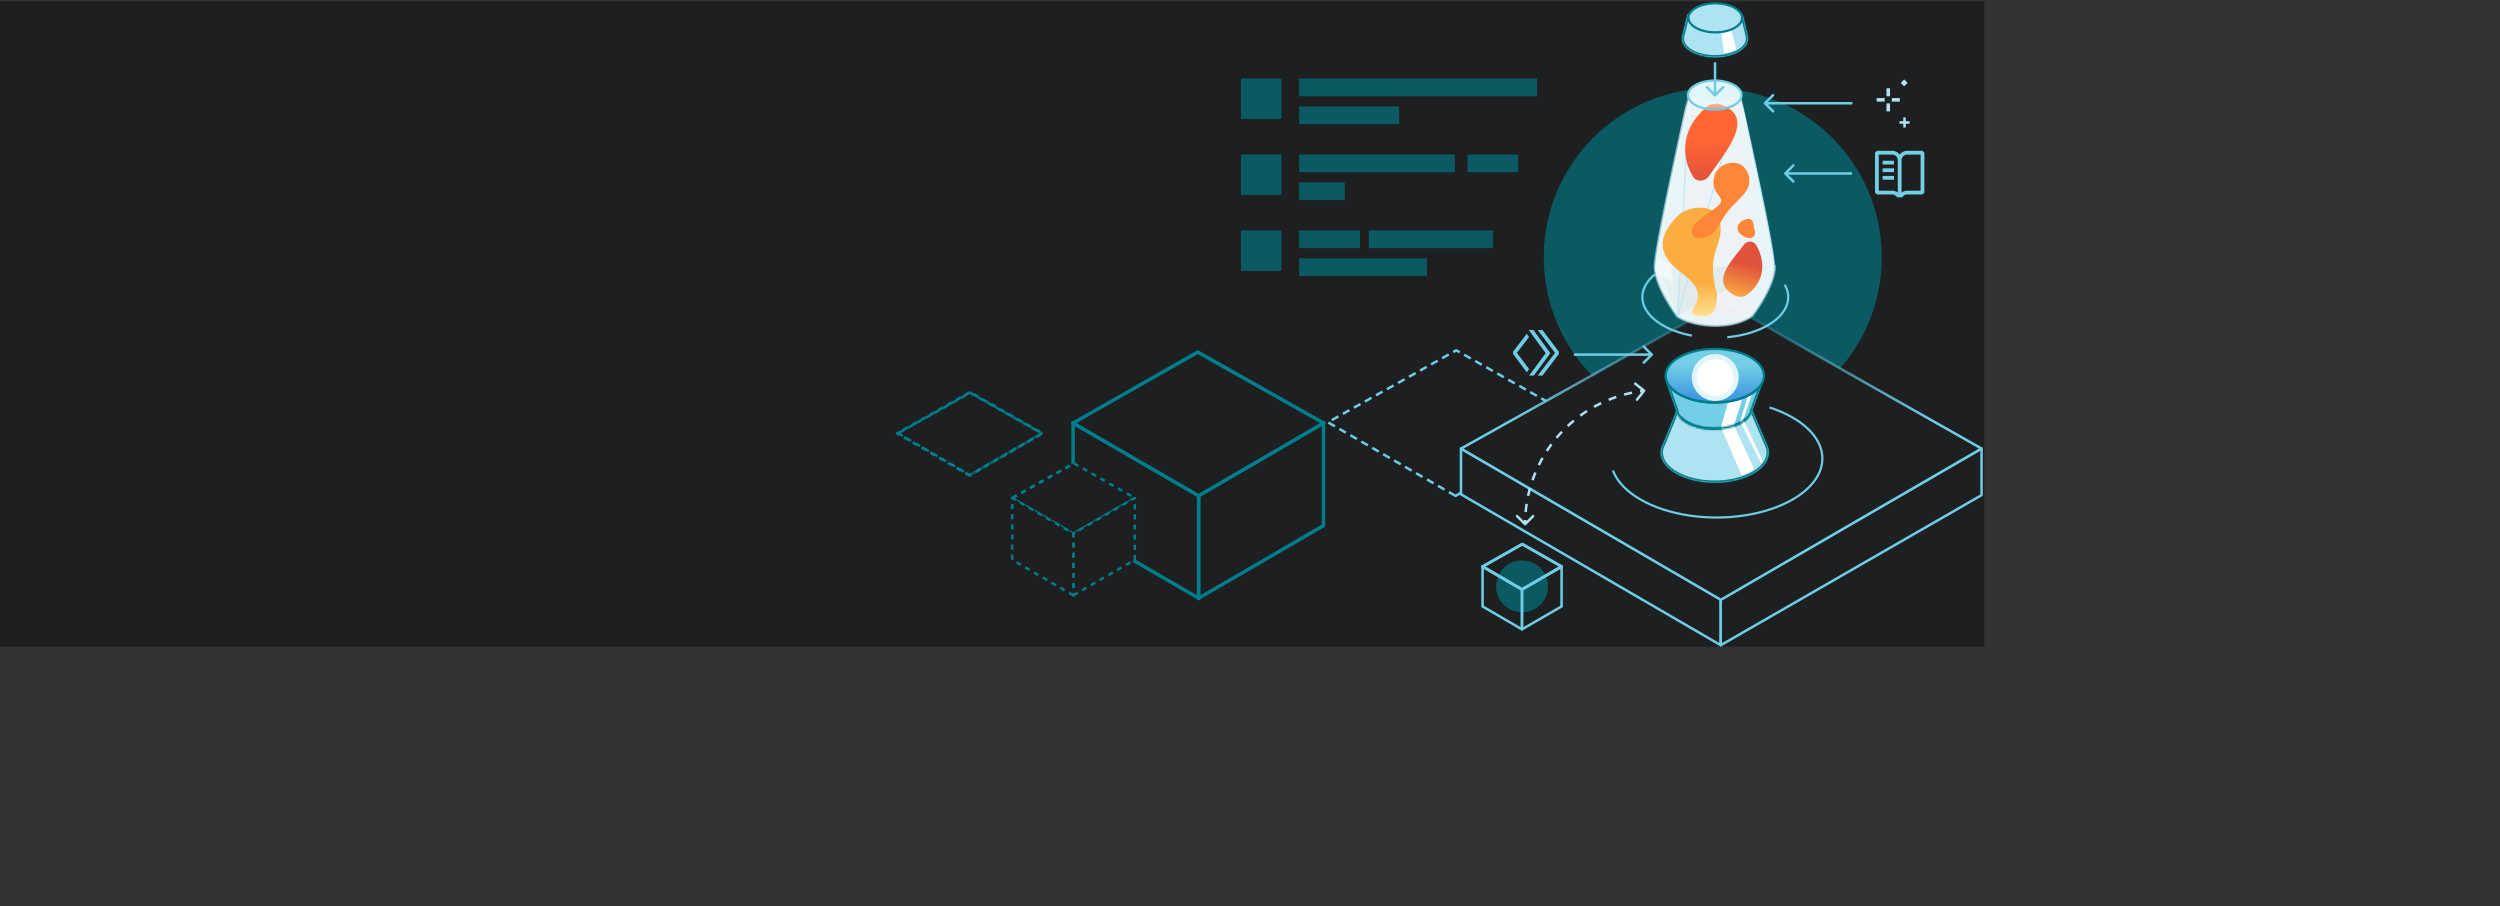 <svg xmlns="http://www.w3.org/2000/svg" width="1512" height="548" fill="none"><rect width="100%" height="100%" fill="#333333" stroke="none"/><g clip-path="url(#a)"><path fill="#1d1f20" d="M0 .981h12e2v390H0z"/><path fill="#1d1f20" d="M-95.924-110.678h1404.62v675H-95.924z"/><path fill="#1d1f20" stroke="#007d8a" stroke-dasharray="3.06 3.06" stroke-linejoin="round" stroke-width="1.531" d="m586.458 287.427-43.587-25.318 43.85-24.746 43.507 24.746-43.77 25.318z"/><path fill="#1d1f20" stroke="#007d8a" stroke-dasharray="3.06 3.06" stroke-linejoin="round" stroke-width="1.531" d="M586.458 287.622h-.08l-43.85-25.558.263-.149 43.93-24.792h.091l43.758 24.941-.263.16-43.849 25.398zm-43.244-25.558 43.244 25.169 43.461-25.112-43.152-24.552-43.553 24.495z"/><path fill="#1d1f20" stroke="#6ecce5" stroke-dasharray="4.59 3.06" stroke-linejoin="round" stroke-width="1.531" d="m880.275 299.916-77.169-44.531 77.635-43.524 77.027 43.524-77.493 44.531z"/><circle cx="1035.87" cy="155.588" r="102.206" fill="#007d8a" fill-opacity=".63"/><path fill="#1d1f20" stroke="url(#b)" stroke-linejoin="round" stroke-width="1.531" d="m1040.7 390.206-157.094-91.249v-27.668l157.094 91.25v27.667z"/><path fill="#1d1f20" stroke="url(#c)" stroke-linejoin="round" stroke-width="1.531" d="m1040.7 390.222 157.75-90.77v-28.163l-157.75 91.25v27.683z"/><path fill="#1d1f20" stroke="url(#d)" stroke-linejoin="round" stroke-width="1.531" d="M1040.9 362.68h-.28l-156.994-91.37 158.214-88.544h.33l156.24 88.509-157.51 91.405z"/><path fill="#afe3f1" d="M994.954 236.801a.765.765.0 00-.123-1.075l-5.396-4.286a.765.765.0 00-.952 1.199l4.796 3.81-3.809 4.795a.766.766.0 001.199.953l4.285-5.396zm-37.187 13.167.432.632-.432-.632zm-25.993 29.141.677.358-.677-.358zm-9.931 38.445a.766.766.0 001.083.0l4.872-4.872a.766.766.0 00-1.082-1.083l-4.332 4.331-4.33-4.332a.766.766.0 00-1.083 1.083l4.872 4.873zm1.307-.542c0-.814.012-1.628.037-2.441l-1.53-.046a79.237 79.237.0 00-.038 2.487h1.531zm.334-7.314c.148-1.622.345-3.239.591-4.846l-1.513-.232a81.661 81.661.0 00-.603 4.939l1.525.139zm1.476-9.647a79.342 79.342.0 011.174-4.739l-1.475-.414a82.612 82.612.0 00-1.196 4.83l1.497.323zm2.633-9.398a80.555 80.555.0 011.739-4.562l-1.414-.589a82.1 82.1.0 00-1.772 4.649l1.447.502zm3.752-9.01c.357-.731.726-1.456 1.106-2.176l-1.354-.715a85.434 85.434.0 00-1.128 2.217l1.376.674zm1.106-2.176c.38-.721.771-1.435 1.172-2.142l-1.332-.755c-.408.72-.807 1.448-1.194 2.182l1.354.715zm3.709-6.314a81.1 81.1.0 012.784-4.01l-1.23-.911a81.927 81.927.0 00-2.838 4.087l1.284.834zm5.807-7.844a80.141 80.141.0 013.25-3.643l-1.111-1.053a82.047 82.047.0 00-3.312 3.712l1.173.984zm6.715-7.083a80.293 80.293.0 013.667-3.223l-.976-1.18a82.15 82.15.0 00-3.737 3.285l1.046 1.118zm7.523-6.217a80.29 80.29.0 011.994-1.409l-.864-1.264c-.686.469-1.363.947-2.033 1.435l.903 1.238zm1.994-1.409a83.288 83.288.0 012.036-1.347l-.825-1.289c-.698.446-1.39.904-2.075 1.372l.864 1.264zm6.226-3.853a81.15 81.15.0 014.334-2.247l-.663-1.38a81.683 81.683.0 00-4.417 2.29l.746 1.337zm8.797-4.227a81.012 81.012.0 014.574-1.706l-.491-1.45a81.968 81.968.0 00-4.661 1.738l.578 1.418zm9.244-3.131a80.712 80.712.0 014.747-1.139l-.312-1.499a81.424 81.424.0 00-4.838 1.161l.403 1.477zm9.555-1.988a81.715 81.715.0 012.421-.315l-.175-1.521c-.824.094-1.647.201-2.467.32l.221 1.516z"/><mask id="e" fill="#fff"><path fill-rule="evenodd" d="m1006.08 267.918 8.08-20.019c.2-.512.7-.848 1.25-.848h43.03c.55.0 1.04.325 1.25.826l8.74 20.606c.87 1.646 1.34 3.388 1.34 5.192.0 10.08-14.63 18.251-32.67 18.251-18.05.0-32.68-8.171-32.68-18.251.0-2.012.59-3.947 1.66-5.757z" clip-rule="evenodd"/></mask><path fill="#afe3f1" fill-rule="evenodd" d="m1006.08 267.918 8.08-20.019c.2-.512.7-.848 1.25-.848h43.03c.55.0 1.04.325 1.25.826l8.74 20.606c.87 1.646 1.34 3.388 1.34 5.192.0 10.08-14.63 18.251-32.67 18.251-18.05.0-32.68-8.171-32.68-18.251.0-2.012.59-3.947 1.66-5.757z" clip-rule="evenodd"/><path fill="#007d8a" d="m1014.16 247.899 1.25.506-1.25-.506zm-8.08 20.019 1.17.692.05-.089.04-.096-1.26-.507zm53.61-20.041-1.25.528 1.25-.528zm8.74 20.606-1.25.529.02.054.03.052 1.2-.635zm-55.53-21.091-8.07 20.02 2.51 1.013 8.07-20.02-2.51-1.013zm2.51-1.695c-1.1.0-2.1.671-2.51 1.695l2.51 1.013v-2.708zm43.03.0h-43.03v2.708h43.03v-2.708zm2.5 1.651a2.72 2.72.0 00-2.5-1.651v2.708l2.5-1.057zm8.74 20.607-8.74-20.607-2.5 1.057 8.74 20.607 2.5-1.057zm-2.45 1.163c.78 1.469 1.19 2.995 1.19 4.557h2.7c0-2.046-.53-4.004-1.49-5.826l-2.4 1.269zm1.19 4.557c0 4.328-3.16 8.528-8.88 11.723-5.68 3.171-13.61 5.174-22.44 5.174v2.708c9.21.0 17.61-2.082 23.76-5.517 6.11-3.411 10.26-8.337 10.26-14.088h-2.7zm-31.32 16.897c-8.84.0-16.77-2.003-22.45-5.174-5.72-3.195-8.87-7.395-8.87-11.723h-2.71c0 5.751 4.16 10.677 10.26 14.088 6.15 3.435 14.56 5.517 23.77 5.517v-2.708zm-31.32-16.897c0-1.74.5-3.439 1.47-5.065l-2.33-1.384c-1.19 1.994-1.85 4.166-1.85 6.449h2.71z" mask="url(#e)"/><mask id="f" fill="#fff"><path fill-rule="evenodd" d="M1013.58 247.788c.67 6.764 10.79 12.136 23.18 12.136 12.25.0 22.28-5.25 23.15-11.906l6.06-16.776h-58.16l5.77 16.546z" clip-rule="evenodd"/></mask><path fill="#73cee6" fill-rule="evenodd" d="M1013.58 247.788c.67 6.764 10.79 12.136 23.18 12.136 12.25.0 22.28-5.25 23.15-11.906l6.06-16.776h-58.16l5.77 16.546z" clip-rule="evenodd"/><path fill="#007d8a" d="m1013.58 247.788 1.35-.132-.01-.161-.06-.153-1.28.446zm46.33.23-1.28-.46-.05.138-.02.147 1.35.175zm6.06-16.776 1.27.46.65-1.814h-1.92v1.354zm-58.16.0v-1.354h-1.9l.62 1.8 1.28-.446zm28.95 27.328c-6.02.0-11.42-1.306-15.36-3.376-3.98-2.094-6.2-4.814-6.47-7.538l-2.69.265c.39 4.039 3.56 7.388 7.9 9.67 4.39 2.308 10.24 3.687 16.62 3.687v-2.708zm21.8-10.727c-.35 2.691-2.61 5.368-6.58 7.421-3.93 2.029-9.28 3.306-15.22 3.306v2.708c6.3.0 12.09-1.348 16.46-3.608 4.33-2.236 7.51-5.512 8.03-9.477l-2.69-.35zm2.62.635 6.06-16.776-2.55-.92-6.06 16.776 2.55.92zm4.79-18.59h-58.16v2.708h58.16v-2.708zm-59.44 1.8 5.77 16.546 2.56-.892-5.77-16.546-2.56.892z" mask="url(#f)"/><path fill="#fff" d="m1040.84 258.343 4.23-14.962 8.76-2.258-5.09 16.091 12.14 26.536s-2.15 1.533-3.67 2.259c-1.48.706-3.95 1.411-3.95 1.411l-12.42-29.077z"/><path fill="#fff" d="m1052.41 254.673 4.8-15.527 2.83-2.258-5.65 16.938 11.86 25.125-1.13 1.411-12.71-25.689z"/><path fill="url(#g)" stroke="#007d8a" stroke-width="1.354" d="M1066.84 227.252c0 4.309-3.15 8.353-8.56 11.358-5.38 2.992-12.87 4.864-21.18 4.864s-15.79-1.872-21.18-4.864c-5.41-3.005-8.56-7.049-8.56-11.358s3.15-8.353 8.56-11.358c5.39-2.993 12.87-4.865 21.18-4.865s15.8 1.872 21.18 4.865c5.41 3.005 8.56 7.049 8.56 11.358z"/><path fill="#e2f5fa" fill-opacity=".64" stroke="url(#h)" stroke-width="1.354" d="M1072.47 160.71v-.003c-.1-3.332-1.43-11.438-3.4-21.797-1.97-10.331-4.55-22.835-7.12-34.918a4179.296 4179.296.0 00-7.04-32.379c-.96-4.319-1.76-7.882-2.31-10.366l-.65-2.875-.11-.485H1022.35l-.11.484c-.15.662-.37 1.634-.64 2.876-.56 2.483-1.36 6.047-2.31 10.366-1.91 8.638-4.46 20.296-7.03 32.378-2.57 12.084-5.15 24.588-7.11 34.919-1.97 10.359-3.32 18.465-3.43 21.8h70.75zm0 0c.09 2.888-.66 6.173-1.88 9.507-1.22 3.327-2.89 6.66-4.58 9.633-1.68 2.97-3.39 5.569-4.66 7.425-.64.928-1.18 1.67-1.55 2.178-.19.255-.33.451-.43.583a.96.96.0 01-.06.074c-.02.031-.04.056-.05.075l-.01.003c0 .007-.01.013-.02.021-.04.04-.12.1-.21.179-.2.158-.5.389-.91.669-.83.559-2.1 1.314-3.88 2.073-3.55 1.515-9.1 3.05-17.05 3.05-7.54-.104-13.11-1.499-16.78-2.859-1.84-.68-3.2-1.352-4.1-1.849-.45-.249-.78-.454-1-.595-.11-.068-.18-.121-.24-.156m57.41-30.011-57.41 30.011m0 0a1.257 1.257.0 00-.09-.122c-.1-.136-.24-.338-.43-.6a96.55 96.55.0 01-1.57-2.243 110.79 110.79.0 01-4.72-7.621c-1.7-3.043-3.39-6.448-4.62-9.829-1.24-3.389-2.01-6.708-1.91-9.596l13.34 30.011z" opacity=".66"/><path fill="#fff" d="M1059.76 190.647s13.79-17.914 13.39-29.96c-.41-13.594-20.77-103.477-20.77-103.477h-30.57s-20.31 89.883-20.77 103.477c-.4 12.046 13.55 30.525 13.55 30.525s7.34 5.436 22.58 5.646c16.09.0 22.59-6.211 22.59-6.211z" opacity=".66"/><path fill="#fff" d="M1059.76 190.647s13.79-17.914 13.39-29.96c-.41-13.594-20.77-103.477-20.77-103.477h-30.57s-20.31 89.883-20.77 103.477c-.4 12.046 13.55 30.525 13.55 30.525s7.34 5.436 22.58 5.646c16.09.0 22.59-6.211 22.59-6.211z" opacity=".66"/><path fill="#e2f5fa" fill-opacity=".69" stroke="url(#i)" stroke-width=".903" d="m1059.76 190.647.31.326.02-.024.02-.027-.35-.275zm0 0 .31.327-.01.002v.005l-.02.016a.373.373.0 01-.06.058c-.06.05-.14.12-.25.209-.22.178-.55.428-.99.727-.88.598-2.22 1.388-4.07 2.176-3.69 1.577-9.39 3.142-17.5 3.142h-.01c-7.67-.106-13.37-1.527-17.16-2.93a31.574 31.574.0 01-4.25-1.92c-.47-.261-.83-.48-1.06-.634-.12-.078-.21-.139-.28-.181-.03-.022-.05-.038-.07-.05l-.01-.014-.01-.004v-.001l.27-.363m45.17-.565.35.275v-.001l.01-.002v-.011l.03-.039c.03-.035.07-.087.12-.155.1-.135.25-.335.44-.593.38-.517.92-1.267 1.57-2.205 1.29-1.876 3.01-4.503 4.71-7.509 1.71-3.005 3.41-6.397 4.66-9.802 1.24-3.399 2.05-6.839 1.95-9.932v-.001l-.45.015c-.41-13.594-20.77-103.477-20.77-103.477m-37.79 134.002 37.79-134.002m-37.79 134.002-.36.271-.01-.001v-.002l-.01-.011-.03-.041c-.02-.036-.06-.089-.11-.159-.11-.14-.26-.345-.45-.611a109.318 109.318.0 01-6.35-9.971c-1.72-3.075-3.44-6.537-4.7-9.994-1.26-3.451-2.08-6.927-1.98-10.021.12-3.442 1.48-11.648 3.45-21.973 1.97-10.343 4.55-22.856 7.12-34.942 2.56-12.087 5.12-23.748 7.03-32.388.95-4.32 1.75-7.884 2.3-10.369l.65-2.876.17-.755.04-.193.01-.05.01-.011v-.004l.44.099m-7.22 134.002-.36.271.03.052.06.039.27-.362zm0 0 7.22-134.002m30.57.0.44-.1-.08-.352h-31.29l-.08.352.44.1m30.57.0h-30.57" opacity=".66"/><path fill="url(#j)" d="M1038.44 177.895c.12 4.474-.57 8.489-2.64 10.898-.74.861-1.66 1.492-2.81 1.951-.8.286-1.66.401-2.46.401-19.28-.344 8.31-8.26-10.84-23.976-6.66-5.392-24.784-16.233-5.4-36.194 7.63-7.859 22.72-6.597 25.07.344 3.44 10.267-.98 16.519-2.35 22.485-2.98 13.021 1.43 21.854 1.43 24.091z"/><path fill="url(#k)" d="M1024.79 107.801a6.51 6.51.0 01-.92-1.147c-7.57-12.39-6.94-30.114 9.3-42.676 1.14-1.032 5.62-1.835 7.97-.688.11.057.17.115.28.115 20.6 8.03 2.13 28.22-7.51 42.675-2.24 3.385-6.48 4.245-9.12 1.779.06.0.0-.058.0-.058z"/><path fill="url(#l)" d="M1061.62 147.552c.23.287.45.574.68.918 5.68 9.866 5.22 22.829-6.94 30.515-.86.631-4.18.803-5.96-.229a.432.432.0 00-.23-.115c-15.37-7.916-1.61-20.994 5.56-30.688 1.67-2.237 4.88-2.466 6.77-.458.06.0.12.0.12.057z"/><path fill="#fd8639" d="M1050.72 98.738c5.1.975 6.94 7.457 7 7.572 1.03 7.858-1.04 9.292-10.33 18.756-6.37 6.482-7.92 13.709-12.22 16.635-5.56 3.843-14.8 3.556-11.3-4.819 1.32-3.499 15.89-11.242 16.92-14.741 1.15-4.015-6.65-5.507-3.84-16.176.75-2.982 5.74-8.776 13.77-7.227zM1058 144.053c-1.95.172-5.39-2.467-5.5-2.582-2.82-2.523-1.95-6.367 1.89-8.317 1.15-.516 3.44-1.147 4.24-.631 2.81 1.606 1.44 4.417 2.64 6.654.23.402 1.09 4.531-3.27 4.876z"/><path fill="url(#m)" stroke="#6ecce5" stroke-width="1.354" d="M1053.3 57.487c0 2.258-1.64 4.442-4.61 6.1-2.94 1.647-7.04 2.686-11.62 2.686-4.57.0-8.67-1.04-11.61-2.685-2.97-1.659-4.61-3.843-4.61-6.101.0-2.259 1.64-4.443 4.61-6.101 2.94-1.647 7.04-2.686 11.61-2.686 4.58.0 8.68 1.04 11.62 2.686 2.97 1.658 4.61 3.842 4.61 6.1z"/><mask id="n" fill="#fff"><path fill-rule="evenodd" d="m1017.11 22.777 3.45-14.115H1054l3.33 14.115h-.1c.02.207.03.417.03.627.0 6.223-8.97 11.267-20.05 11.267s-20.05-5.044-20.05-11.267c0-.21.01-.42.03-.627h-.08z" clip-rule="evenodd"/></mask><path fill="#afe3f1" fill-rule="evenodd" d="m1017.11 22.777 3.45-14.115H1054l3.33 14.115h-.1c.02.207.03.417.03.627.0 6.223-8.97 11.267-20.05 11.267s-20.05-5.044-20.05-11.267c0-.21.01-.42.03-.627h-.08z" clip-rule="evenodd"/><path fill="#007d8a" d="M1020.56 8.662V7.307h-1.06l-.25 1.033 1.31.322zm-3.45 14.115-1.31-.322-.41 1.676h1.72v-1.354zM1054 8.662l1.32-.31-.25-1.045H1054v1.355zm3.33 14.115v1.354h1.71l-.4-1.665-1.31.31zm-.1.0v-1.355h-1.49l.15 1.486 1.34-.131zm-40.04.0 1.34.131.15-1.486h-1.49v1.355zm2.06-14.437-3.45 14.115 2.63.643 3.45-14.115-2.63-.643zM1054 7.307h-33.44v2.709H1054V7.307zm4.64 15.16-3.32-14.116-2.64.621 3.33 14.115 2.63-.62zm-1.41 1.664h.1v-2.709h-.1v2.709zm-1.34-1.223c.01.165.02.33.02.496h2.71c0-.255-.01-.508-.04-.759l-2.69.263zm.02.496c0 2.404-1.75 4.857-5.18 6.786-3.39 1.905-8.17 3.126-13.52 3.126v2.709c5.73.0 10.98-1.301 14.84-3.474 3.83-2.148 6.57-5.328 6.57-9.147h-2.71zm-18.7 9.912c-5.35.0-10.13-1.22-13.52-3.126-3.43-1.93-5.18-4.382-5.18-6.786h-2.71c0 3.819 2.74 7 6.57 9.147 3.86 2.173 9.11 3.474 14.84 3.474v-2.709zm-18.7-9.912c0-.166.01-.331.02-.496l-2.69-.263c-.03.251-.04.505-.04.76h2.71zm-1.4.727h.08v-2.709h-.08v2.709z" mask="url(#n)"/><path fill="#fff" d="m1047.04 17.978-5.93 1.694 1.41 12.42 4.52-.846 3.1-1.13-3.1-12.138z"/><path fill="#afe3f1" stroke="#007d8a" stroke-width="1.354" d="M1053.62 10.786c0 2.258-1.64 4.443-4.6 6.1-2.94 1.647-7.05 2.687-11.62 2.687s-8.68-1.04-11.62-2.686c-2.96-1.658-4.6-3.843-4.6-6.101.0-2.259 1.64-4.443 4.6-6.101 2.94-1.646 7.05-2.686 11.62-2.686s8.68 1.04 11.62 2.686c2.96 1.658 4.6 3.842 4.6 6.1z"/><path stroke="#007d8a" stroke-width="1.354" d="M1064.44 233.603c-2.24 2.855-5.97 5.338-10.79 7.107-4.8 1.767-10.44 2.73-16.23 2.763-5.8.034-11.47-.863-16.35-2.575-4.88-1.713-8.7-4.154-11.06-6.988"/><mask id="o" fill="#fff"><path fill-rule="evenodd" d="M1017.14 252.069c1.72 1.826 4.35 3.438 7.71 4.606 3.35 1.165 7.23 1.823 11.23 1.889 4 .067 7.95-.46 11.43-1.514 3.49-1.057 6.32-2.586 8.25-4.374l.92.994c-2.12 1.963-5.15 3.578-8.78 4.676-3.62 1.099-7.71 1.641-11.84 1.573-4.13-.069-8.16-.747-11.65-1.965-3.5-1.217-6.35-2.929-8.25-4.959l.98-.926z" clip-rule="evenodd"/></mask><path fill="#007d8a" d="m1024.85 256.675.45-1.279-.45 1.279zm-7.71-4.606.99-.927-.92-.988-.99.927.92.988zm18.94 6.495-.02 1.355.02-1.355zm11.43-1.514.39 1.296-.39-1.296zm8.25-4.374.99-.92-.92-.993-.99.92.92.993zm.92.994.92.994.99-.92-.92-.994-.99.92zm-8.78 4.676-.39-1.296.39 1.296zm-11.84 1.573.02-1.355-.02 1.355zm-11.65-1.965.44-1.279-.44 1.279zm-8.25-4.959-.93-.988-.99.926.93.988.99-.926zm9.14 2.401c-3.22-1.119-5.65-2.631-7.17-4.254l-1.97 1.853c1.9 2.03 4.75 3.742 8.25 4.959l.89-2.558zm10.8 1.814c-3.87-.064-7.61-.701-10.8-1.814l-.89 2.558c3.49 1.218 7.52 1.896 11.65 1.965l.04-2.709zm11.02-1.456c-3.33 1.01-7.14 1.521-11.02 1.456l-.04 2.709c4.13.068 8.22-.474 11.84-1.573l-.78-2.592zm7.72-4.071c-1.74 1.611-4.37 3.056-7.72 4.071l.78 2.592c3.63-1.098 6.66-2.713 8.78-4.676l-1.84-1.987zm2.83 1.067-.92-.994-1.99 1.84.92.994 1.99-1.84zm-9.37 6.892c3.76-1.14 6.99-2.839 9.3-4.978l-1.84-1.988c-1.93 1.788-4.76 3.317-8.25 4.374l.79 2.592zm-12.26 1.631c4.25.071 8.49-.488 12.26-1.631l-.79-2.592c-3.48 1.054-7.43 1.581-11.43 1.514l-.04 2.709zm-12.08-2.04c3.65 1.27 7.82 1.969 12.08 2.04l.04-2.709c-4-.066-7.88-.724-11.23-1.889l-.89 2.558zm-8.79-5.312c2.09 2.234 5.15 4.046 8.79 5.312l.89-2.558c-3.36-1.168-5.99-2.78-7.71-4.606l-1.97 1.852zm1.05-2.84-.99.926 1.85 1.976.99-.926-1.85-1.976z" mask="url(#o)"/><path fill="#6ecce5" d="M1037.8 58.224a.774.774.0 01-1.09.0l-4.87-4.872a.764.764.0 010-1.082.762.762.0 011.08.0l4.33 4.33 4.34-4.33a.762.762.0 011.08.0c.3.298.3.783.0 1.082l-4.87 4.872zm.22-20.537v19.996h-1.53V37.687h1.53zM1079.21 105.455a.764.764.0 010-1.083l4.88-4.872a.762.762.0 011.08.0c.3.299.3.784.0 1.083l-4.33 4.33 4.33 4.331c.3.299.3.784.0 1.083a.762.762.0 01-1.08.0l-4.88-4.872zm.54-1.307h40.36v1.531h-40.36v-1.531zM1066.9 62.977a.764.764.0 010-1.082l4.87-4.872a.774.774.0 011.09.0c.3.299.3.783.0 1.082l-4.33 4.331 4.33 4.33c.3.3.3.785.0 1.084a.775.775.0 01-1.09.0l-4.87-4.872zm.54-1.306h52.86v1.53h-52.86v-1.53zM999.539 215.008a.765.765.0 000-1.082l-4.872-4.872a.766.766.0 00-1.083 1.082l4.331 4.331-4.331 4.331a.766.766.0 001.083 1.083l4.872-4.873zm-.541-1.306h-47.14v1.531h47.14v-1.531zM924.826 223.262l-7.385-9.876 7.344-9.595-1.418-1.935-8.274 10.824-.011 1.383 8.314 11.134 1.43-1.935z"/><path fill="#6ecce5" d="M927.404 199.594h-2.843l10.25 14.01-10.008 13.551h2.859l10.002-13.545-10.26-14.016z"/><path fill="#6ecce5" d="M932.899 199.594h-2.877l10.41 13.844-10.41 13.717h2.882l9.882-13.023v-1.383l-9.887-13.155z"/><path fill="#afe3f1" d="M1143.09 67.384h-2.15v-4.847h2.15v4.847zM1149.01 61.46h-4.84v-2.154h4.84v2.154zM1143.09 58.229h-2.15v-4.847h2.15v4.847zM1139.86 61.46h-4.85v-2.154h4.85v2.154zM1151.65 52.214l-2.09-2.096 2.09-2.095 2.1 2.095-2.1 2.096z"/><path stroke="#afe3f1" stroke-width="1.531" d="M1151.86 77.115v-6.124M1148.79 74.053h6.13"/><path fill="#1d1f20" stroke="#007d8a" stroke-linejoin="round" stroke-width="1.531" d="m724.894 361.695 75.544-43.9V255.87l-75.544 43.881v61.944z"/><path fill="#1d1f20" stroke="#007d8a" stroke-linejoin="round" stroke-width="1.531" d="m724.597 362.291.456-.258 75.682-43.96v-62.737l-.436.258-75.702 43.979v62.718zm75.544-44.575-74.95 43.623V299.91l74.95-43.622v61.428z"/><path fill="#1d1f20" stroke="#007d8a" stroke-linejoin="round" stroke-width="1.531" d="m724.896 361.695-75.841-43.9V255.87l75.841 43.881v61.944z"/><path fill="#1d1f20" stroke="#007d8a" stroke-linejoin="round" stroke-width="1.531" d="M725.192 362.289v-62.717h-.139l-76.297-44.158v62.638h.139l76.297 44.237zm-.595-62.281v61.25l-75.326-43.622v-61.27l75.326 43.642z"/><path fill="#1d1f20" stroke="#007d8a" stroke-linejoin="round" stroke-width="1.531" d="m724.894 299.751 75.544-43.88-76-42.889-75.385 42.889 75.841 43.88z"/><path fill="#1d1f20" stroke="#007d8a" stroke-linejoin="round" stroke-width="1.531" d="M724.894 300.088h.158l76.04-44.238-.456-.257-76.158-42.969h-.139l-75.881 43.226.436.258 76 43.98zm74.949-44.218-74.949 43.623-75.326-43.623 74.791-42.552 75.484 42.552z"/><circle cx="920.563" cy="354.641" r="15.695" fill="#007d8a" fill-opacity=".63"/><path stroke="#6ecce5" stroke-linejoin="round" stroke-width="1.531" d="m920.501 356.499-23.848-13.853 23.992-13.539 23.798 13.539-23.942 13.853z"/><path stroke="#6ecce5" stroke-linejoin="round" stroke-width="1.531" d="M920.501 356.605h-.05l-24.004-13.965.143-.082 24.042-13.564h.044l23.954 13.646-.137.081-23.992 13.884zm-23.66-13.959 23.66 13.771 23.779-13.771-23.61-13.433-23.829 13.433z"/><path stroke="#6ecce5" stroke-linejoin="round" stroke-width="1.531" d="m920.5 380.619 23.942-13.859v-24.114L920.5 356.498v24.121z"/><path stroke="#6ecce5" stroke-linejoin="round" stroke-width="1.531" d="m920.501 380.619-23.848-13.859v-24.114l23.848 13.852v24.121z"/><path fill="#1d1f20" stroke="#007d8a" stroke-dasharray="3.06 3.06" stroke-linejoin="round" stroke-width="1.531" d="m649.18 322.658-36.99-21.486 37.213-21 36.913 21-37.136 21.486z"/><path stroke="#007d8a" stroke-dasharray="3.06 3.06" stroke-linejoin="round" stroke-width="1.531" d="m611.87 301.162 37.232 21.661h.078l37.213-21.535m-37.009-21.292h.068m-36.971 21.175 36.961-20.835"/><path fill="#1d1f20" stroke="#007d8a" stroke-dasharray="3.06 3.06" stroke-linejoin="round" stroke-width="1.531" d="m649.178 360.07 37.136-21.495v-37.403l-37.136 21.486v37.412z"/><path fill="#1d1f20" stroke="#007d8a" stroke-dasharray="3.06 3.06" stroke-linejoin="round" stroke-width="1.531" d="m649.18 360.07-36.99-21.495v-37.403l36.99 21.486v37.412z"/><circle cx="1037.4" cy="228.319" r="12.632" fill="#fff" stroke="#e2f5fa" stroke-width="3.062"/><path stroke="#6ecce5" stroke-width="1.354" d="M1079.35 172.141c2.2 3.758 2.72 7.729 1.56 11.592-1.17 3.88-4.01 7.595-8.37 10.8-4.36 3.203-10.06 5.776-16.62 7.476-6.57 1.7-13.77 2.471-21 2.243m35.29 42.184c10.02 3.24 18.26 7.929 23.87 13.54 5.61 5.606 8.36 11.898 8.08 18.21-.28 6.317-3.58 12.537-9.69 17.991-6.11 5.456-14.75 9.913-25.06 12.872-10.29 2.957-21.83 4.3-33.39 3.881-11.55-.42-22.68-2.585-32.21-6.258-9.528-3.676-17.064-8.71-21.852-14.538-4.779-5.817-6.636-12.194-5.467-18.476"/><ellipse cx="1039.1" cy="203.778" fill="#1d1f20" rx="5.573" ry="5.784"/><path stroke="#6ecce5" stroke-width="1.354" d="M1023.32 202.999c-7.5-1.415-14.16-3.928-19.31-7.262-5.156-3.335-8.57-7.344-9.981-11.576-1.405-4.211-.801-8.563 1.796-12.639 2.609-4.094 7.145-7.771 13.195-10.615"/><path fill="#eff9fc" d="m1001.8 166.689-.76-4.211 1.14-6.507 8.04 3.828 1.92 10.335-10.34-3.445z"/><path fill="#73cee6" d="M1138.6 97.226h6.89v2.296h-6.89v-2.296zM1145.49 101.819h-6.89v2.297h6.89v-2.297zM1138.6 106.413h6.89v2.297h-6.89v-2.297z"/><path fill="#73cee6" fill-rule="evenodd" d="m1162.72 91.197 1.15 1.148v24.116l-1.15 1.149h-9.19c-1.28.0-2.39.692-2.98 1.722h-3.22a3.452 3.452.0 00-2.99-1.722h-9.18l-1.15-1.149V92.345l1.15-1.148h9.18c1.88.0 3.55.902 4.6 2.296a5.713 5.713.0 014.59-2.296h9.19zm-12.64 5.742a3.451 3.451.0 013.45-3.445h8.04v21.819h-8.04c-1.29.0-2.49.427-3.45 1.148V96.939zm-2.29 19.522a5.714 5.714.0 00-3.45-1.148h-8.04v-21.82h8.04c1.91.0 3.45 1.543 3.45 3.446v19.522z" clip-rule="evenodd"/><ellipse cx="975.388" cy="277.317" fill="#1d1f20" rx="9.57" ry="7.273"/><path fill="#007d8a" fill-opacity=".63" d="M750.516 47.492h24.499v24.499h-24.499zm0 45.935h24.499v24.499h-24.499zm0 45.935h24.499v24.499h-24.499zm35.217-91.87h143.931V58.21H785.733zm0 16.843h60.481v10.718h-60.481zm0 29.092H879.9v10.718h-94.167zm101.824.0h30.623v10.718h-30.623zM785.733 110.27h27.561v10.718h-27.561zM827.841 139.362h75.028v10.718h-75.028zM785.733 139.362h36.748v10.718h-36.748zm0 16.843h77.324v10.718h-77.324z"/></g><defs><linearGradient id="b" x1="962.153" x2="962.153" y1="271.289" y2="390.206" gradientUnits="userSpaceOnUse"><stop stop-color="#6ecce5"/><stop offset=".849" stop-color="#6ecce5"/></linearGradient><linearGradient id="c" x1="1119.58" x2="1119.58" y1="271.289" y2="390.701" gradientUnits="userSpaceOnUse"><stop stop-color="#6ecce5"/><stop offset=".849" stop-color="#6ecce5"/></linearGradient><linearGradient id="d" x1="1041.23" x2="1041.23" y1="182.766" y2="362.68" gradientUnits="userSpaceOnUse"><stop stop-color="#6ecce5" stop-opacity="0"/><stop offset=".395" stop-color="#6ecce5"/></linearGradient><linearGradient id="g" x1="1037.02" x2="1037.02" y1="220.663" y2="244.014" gradientUnits="userSpaceOnUse"><stop stop-color="#73cee6"/><stop offset="1" stop-color="#3790e0"/></linearGradient><linearGradient id="h" x1="1037.09" x2="1037.09" y1="57.21" y2="196.858" gradientUnits="userSpaceOnUse"><stop stop-color="#c5ebf5" stop-opacity="0"/><stop offset=".228" stop-color="#c5ebf5"/><stop offset="1" stop-color="#c5ebf5" stop-opacity="0"/></linearGradient><linearGradient id="i" x1="1037.09" x2="1037.09" y1="57.21" y2="196.858" gradientUnits="userSpaceOnUse"><stop stop-color="#c5ebf5" stop-opacity="0"/><stop offset=".057" stop-color="#f8fbfb"/><stop offset=".272" stop-color="#afe3f1"/><stop offset=".787" stop-color="#b1e4f1" stop-opacity=".908"/></linearGradient><linearGradient id="j" x1="1023.12" x2="1023.12" y1="125.581" y2="191.145" gradientUnits="userSpaceOnUse"><stop offset=".686" stop-color="#fbad41"/><stop offset="1" stop-color="#ffe08f"/></linearGradient><linearGradient id="k" x1="1033.5" x2="1033.78" y1="84.292" y2="109.981" gradientUnits="userSpaceOnUse"><stop stop-color="#f63"/><stop offset="1" stop-color="#e1523d"/></linearGradient><linearGradient id="l" x1="1051.57" x2="1056.93" y1="180.839" y2="159.948" gradientUnits="userSpaceOnUse"><stop stop-color="#fbad41"/><stop offset="1" stop-color="#e1523d"/></linearGradient><linearGradient id="m" x1="1037.4" x2="1037.02" y1="58.358" y2="69.459" gradientUnits="userSpaceOnUse"><stop stop-color="#e2f5fa"/><stop offset="1" stop-color="#f1fafc" stop-opacity="0"/></linearGradient><clipPath id="a"><path fill="#fff" d="M0 .981h12e2v390H0z"/></clipPath></defs></svg>